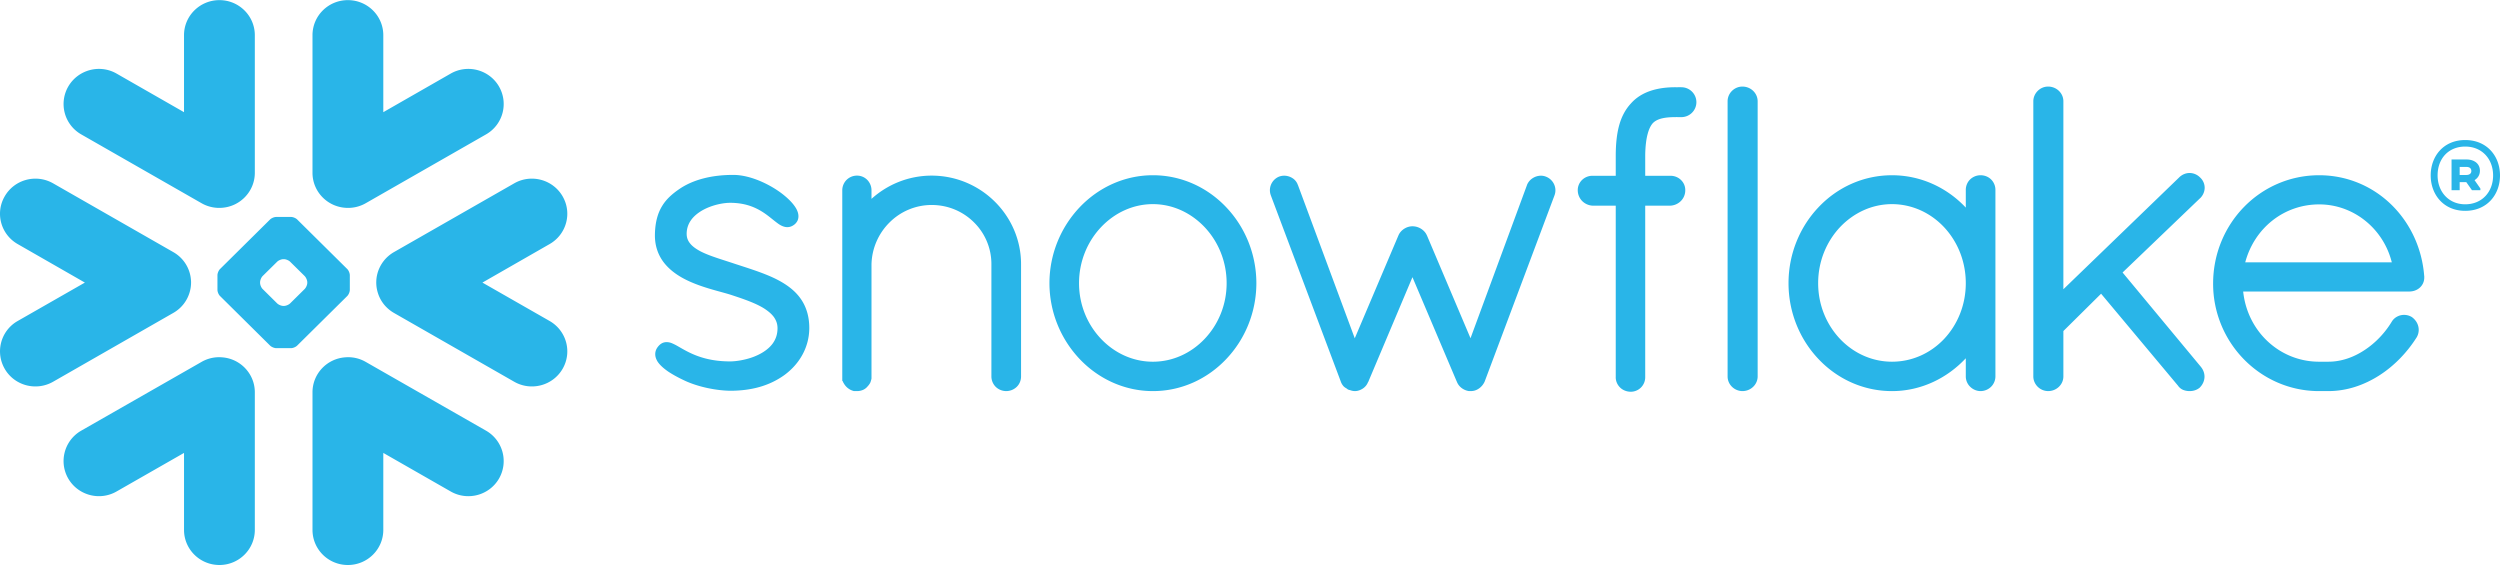 <svg xmlns="http://www.w3.org/2000/svg" width="3em" height="0.68em" viewBox="0 0 512 116"><path fill="#29B5E8" d="m316.715 36.199l-.015-.01s-.008-.005-.018-.005a2.8 2.8 0 0 0-1.095-.229a3.2 3.2 0 0 0-1.66.487a3 3 0 0 0-1.18 1.361v.014l-11.586 31.426l-8.93-21.064l-.013-.009c-.251-.589-.701-1.044-1.211-1.36a3.3 3.3 0 0 0-1.735-.493c-.608 0-1.174.189-1.675.497c-.492.316-.937.767-1.187 1.356l-.006.01l-8.948 21.077l-11.648-31.412h-.01a2.66 2.66 0 0 0-1.108-1.393a3.2 3.2 0 0 0-1.689-.497a3 3 0 0 0-1.141.229h-.018l-.013.015a3.02 3.02 0 0 0-1.754 2.749q.001.553.217 1.098h-.004l14.329 38.13v.013c.111.284.268.566.5.842c.168.197.415.363.669.501a1.2 1.2 0 0 0 .663.33c.255.085.594.207 1.048.207c.58 0 1.118-.207 1.6-.514a2.8 2.8 0 0 0 1.077-1.324l.037-.028l9.06-21.465l9.073 21.378h.01c.209.57.576 1.016 1.002 1.333c.45.335.955.542 1.49.62h.38c.362 0 .714-.068 1.01-.183a3.2 3.2 0 0 0 .77-.432a3.47 3.47 0 0 0 1.096-1.436v-.012l14.237-37.96q.211-.544.212-1.092a3.01 3.01 0 0 0-1.836-2.755m-65.501 21.768c0-4.478-1.735-8.533-4.494-11.461c-2.775-2.934-6.533-4.727-10.614-4.727c-4.083 0-7.85 1.793-10.619 4.727c-2.765 2.928-4.5 6.983-4.5 11.46c0 4.474 1.735 8.491 4.5 11.4c2.77 2.92 6.536 4.686 10.619 4.686c4.081 0 7.852-1.765 10.614-4.685c2.76-2.91 4.494-6.927 4.494-11.4m-.079-15.544c3.832 4.027 6.16 9.553 6.17 15.544c-.01 5.99-2.338 11.51-6.17 15.538c-3.803 4.022-9.115 6.565-15.02 6.565c-5.86 0-11.18-2.543-14.997-6.565a22.606 22.606 0 0 1 0-31.083c3.817-4.017 9.137-6.56 14.997-6.56c5.905 0 11.217 2.543 15.02 6.56m-60.328-6.482c-4.75 0-9.087 1.835-12.325 4.763v-1.75a3.06 3.06 0 0 0-.836-2.107a2.93 2.93 0 0 0-2.11-.906a3.04 3.04 0 0 0-2.185.9a3.03 3.03 0 0 0-.853 2.113v39.015l.125.124l.005.019c.032.129.115.27.203.408a3.25 3.25 0 0 0 1.93 1.512l.12.038h.655c.436 0 .876-.092 1.294-.286c.348-.165.672-.431.932-.772l.01.005c.032-.032.042-.074.079-.105a.1.1 0 0 0 .036-.033c.162-.207.298-.418.381-.616a6 6 0 0 0 .186-.625l.028-.111V54.1a12.48 12.48 0 0 1 3.711-8.583a12.18 12.18 0 0 1 8.614-3.563c3.415 0 6.461 1.362 8.67 3.563a11.98 11.98 0 0 1 3.562 8.551v23.005c0 .84.362 1.618.91 2.15a3.1 3.1 0 0 0 4.254 0c.565-.532.909-1.31.909-2.15V54.068c0-9.93-8.183-18.113-18.305-18.127M489.842 53.7c-1.726-6.937-7.873-11.88-14.886-11.865c-7.19 0-13.253 4.836-15.132 11.865zm6.646 2.842v.298c0 .832-.375 1.582-.945 2.074c-.566.496-1.303.754-2.097.763h-34.044c.867 8.232 7.5 14.312 15.419 14.375h2.008c2.62.009 5.173-.888 7.418-2.372c2.25-1.47 4.193-3.526 5.562-5.788a2.8 2.8 0 0 1 1.126-1.076a2.96 2.96 0 0 1 1.42-.354c.538 0 1.072.138 1.54.418l.033.014l.037.028c.854.62 1.388 1.568 1.388 2.607c0 .528-.139 1.067-.432 1.553l-.009.02l-.01.008c-1.902 2.998-4.495 5.733-7.575 7.715c-3.085 1.985-6.661 3.245-10.498 3.245h-2.04c-5.975-.042-11.375-2.543-15.267-6.542a22.13 22.13 0 0 1-6.276-15.478c0-6.12 2.412-11.673 6.328-15.691c3.915-4.013 9.355-6.496 15.382-6.496c5.752 0 10.92 2.266 14.746 5.977c3.828 3.71 6.328 8.862 6.774 14.66zM356.845 17.704c-.83 0-1.59.345-2.137.887a2.98 2.98 0 0 0-.895 2.12v56.362c0 .822.346 1.576.895 2.11a3.1 3.1 0 0 0 2.137.887c1.721 0 3.113-1.343 3.123-2.997V20.71c-.01-1.66-1.402-3.007-3.123-3.007M158.46 56.89c-2.45-1.144-5.228-1.99-8.001-2.9c-2.552-.855-5.141-1.582-6.988-2.538c-.927-.492-1.65-1.011-2.119-1.595c-.478-.583-.71-1.177-.724-1.986c.005-1.108.33-2 .877-2.79c.83-1.182 2.222-2.102 3.743-2.696c1.503-.595 3.132-.876 4.296-.876c3.442.005 5.618 1.14 7.288 2.316c.825.594 1.522 1.195 2.18 1.692c.339.258.654.492 1.021.666c.347.17.756.309 1.201.309c.283 0 .567-.051.825-.16c.274-.11.511-.268.739-.46a2.5 2.5 0 0 0 .547-.732a2.2 2.2 0 0 0 .176-.868c0-.534-.172-1.035-.418-1.505c-.459-.827-1.165-1.617-2.064-2.408c-1.336-1.177-3.098-2.299-4.996-3.144c-1.903-.846-3.943-1.421-5.887-1.421c-4.504 0-8.266 1.011-10.999 2.874c-1.424.974-2.676 2.04-3.562 3.512c-.9 1.475-1.401 3.296-1.466 5.663q-.005.16-.004.317c-.01 2.3.737 4.194 1.91 5.678c1.782 2.235 4.427 3.572 7.02 4.52c2.588.946 5.176 1.512 6.81 2.054c2.3.758 4.745 1.581 6.526 2.67c.887.557 1.605 1.155 2.093 1.812c.473.676.74 1.374.751 2.258v.065c-.005 1.277-.384 2.28-1.011 3.139c-.946 1.278-2.52 2.215-4.19 2.808c-1.664.58-3.395.825-4.509.825c-3.929 0-6.558-.94-8.465-1.88c-.956-.475-1.73-.944-2.431-1.34a10 10 0 0 0-1.016-.5a2.8 2.8 0 0 0-1.094-.227a2.1 2.1 0 0 0-.762.138a2.3 2.3 0 0 0-.668.433a3.2 3.2 0 0 0-.658.865a2.34 2.34 0 0 0-.237 1.03c0 .588.222 1.126.539 1.613c.496.703 1.224 1.333 2.133 1.963c.937.62 2.056 1.232 3.345 1.835c2.858 1.337 6.522 2.036 9.306 2.082h.008c4.33 0 8.067-.989 11.217-3.287v-.006h.005c3.08-2.298 4.996-5.714 4.996-9.57c0-2.12-.501-3.917-1.377-5.388c-1.322-2.23-3.47-3.7-5.906-4.86m244.134 1.077c0-4.52-1.721-8.57-4.472-11.493c-2.747-2.915-6.518-4.684-10.642-4.694c-4.092 0-7.848 1.779-10.623 4.694c-2.755 2.923-4.499 6.973-4.499 11.493c0 4.514 1.744 8.538 4.499 11.437c2.76 2.901 6.531 4.648 10.623 4.648c4.133 0 7.904-1.747 10.651-4.638c2.742-2.91 4.463-6.929 4.463-11.447m5.158-21.267a3 3 0 0 1 .91 2.155v38.218a3 3 0 0 1-.89 2.11a3.1 3.1 0 0 1-2.14.887c-.834 0-1.6-.355-2.138-.887a2.96 2.96 0 0 1-.9-2.11v-3.729c-3.819 4.087-9.18 6.726-15.114 6.726c-5.905 0-11.221-2.515-15.03-6.542c-3.821-4.008-6.16-9.53-6.16-15.561s2.339-11.558 6.16-15.57c3.809-4.024 9.125-6.534 15.03-6.534c5.93 0 11.295 2.562 15.114 6.629v-3.637c0-.84.348-1.617.909-2.155a3.1 3.1 0 0 1 2.13-.837c.802 0 1.568.308 2.12.837m42.831 3.875c.603-.593.932-1.38.932-2.16a2.85 2.85 0 0 0-.937-2.093h.005c-.005-.018-.02-.018-.02-.018c-.003-.014-.013-.019-.013-.019h-.009a3.02 3.02 0 0 0-2.11-.882c-.785 0-1.55.323-2.134.901l-23.719 22.909V20.71c0-1.66-1.401-3.007-3.123-3.007c-.829 0-1.59.345-2.132.887c-.54.539-.9 1.297-.9 2.12v56.362c0 .822.36 1.576.9 2.11a3.07 3.07 0 0 0 2.132.887c1.722 0 3.123-1.343 3.123-2.997v-9.3l7.724-7.646l15.745 18.826c.296.432.7.73 1.098.887c.455.17.897.23 1.29.23c.542 0 1.309-.115 1.982-.64l.037-.022l.04-.042c.63-.616.988-1.434.988-2.27c0-.704-.263-1.421-.75-1.995v-.01l-16.028-19.309l15.865-15.207zM344.33 17.838h-.677c-.09 0-.176.009-.27.012c-.083-.003-.172-.012-.259-.012c-1.749 0-3.447.197-5.034.72c-1.564.516-3.005 1.367-4.123 2.658l-.005-.005l-.004.005v.005c-1.155 1.273-1.917 2.795-2.38 4.524c-.464 1.738-.655 3.696-.673 5.92v4.31h-4.792c-1.665.008-2.987 1.327-2.987 2.923a3.16 3.16 0 0 0 .877 2.22a3.26 3.26 0 0 0 2.146.975h4.756v35.053l-.005.082c0 .823.348 1.581.91 2.125c.555.533 1.336.85 2.185.85a2.965 2.965 0 0 0 2.945-2.975V42.093h5.153a3.26 3.26 0 0 0 2.145-.948c.56-.555.904-1.336.904-2.183v-.114c-.019-1.578-1.35-2.874-3.016-2.874h-5.186v-4.29c.033-1.898.232-3.319.52-4.353c.278-1.04.659-1.692 1.001-2.096c.335-.359.77-.658 1.48-.898c.715-.229 1.703-.376 3.04-.376h.157c.078 0 .162-.014.236-.014c.093 0 .18.014.279.014h.677c1.71 0 3.09-1.37 3.09-3.062s-1.38-3.061-3.09-3.061M512 35.903c0 3.951-2.669 7.25-7.127 7.25c-4.428 0-7.065-3.33-7.065-7.25c0-3.952 2.637-7.25 7.065-7.25c4.458 0 7.127 3.298 7.127 7.25m-1.413 0c0-3.36-2.26-5.913-5.714-5.913c-3.392 0-5.653 2.427-5.653 5.913c0 3.328 2.261 5.91 5.653 5.91c3.453 0 5.714-2.55 5.714-5.91m-8.51-3.268h3.046c1.664 0 2.763.902 2.763 2.302c0 .872-.44 1.525-1.099 1.93l1.194 1.71v.343h-1.728l-1.161-1.65h-1.35v1.65h-1.665zm3.015 1.525h-1.35v1.649h1.35c.628 0 1.036-.28 1.036-.809c0-.56-.377-.84-1.036-.84M45.48 73.155c3.667.26 6.58 3.24 6.704 6.912l.004.245v28.182c0 3.972-3.252 7.19-7.245 7.19c-3.931 0-7.123-3.088-7.251-6.948l-.004-.242V92.73l-13.8 7.889c-3.461 1.995-7.887.814-9.896-2.616c-1.958-3.366-.866-7.66 2.43-9.704l.219-.13l24.632-14.076a7.2 7.2 0 0 1 4.208-.938m29.14.782l.285.156L99.533 88.17a7.175 7.175 0 0 1 2.653 9.834c-1.957 3.357-6.243 4.56-9.672 2.739l-.223-.123L78.5 92.73v15.765c0 3.972-3.242 7.19-7.255 7.19c-3.93 0-7.114-3.088-7.242-6.948l-.004-.242V80.312c0-3.783 2.95-6.89 6.707-7.157a7.16 7.16 0 0 1 3.914.782M10.656 37.4l.223.122l24.614 14.085a7.16 7.16 0 0 1 3.373 4.313c.162.566.236 1.13.264 1.696a7.1 7.1 0 0 1-.33 2.34a7.14 7.14 0 0 1-3.035 3.939l-.272.163l-24.614 14.094c-3.475 1.982-7.904.809-9.899-2.62a7.143 7.143 0 0 1 2.43-9.694l.22-.13l13.754-7.862l-13.755-7.883C.155 47.976-1.033 43.59.98 40.157c1.952-3.365 6.237-4.566 9.676-2.757m104.551 2.757c2.009 3.434.821 7.819-2.653 9.806L98.8 57.846l13.755 7.862c3.474 1.99 4.662 6.376 2.653 9.824c-2.004 3.429-6.438 4.602-9.9 2.62L80.676 64.058c-1.642-.948-2.783-2.433-3.289-4.102a7 7 0 0 1-.325-2.34q.02-.847.256-1.696a7.22 7.22 0 0 1 3.358-4.313l24.633-14.085c3.461-1.982 7.895-.803 9.9 2.635m-55.615 4.247c.418 0 .992.235 1.285.533L71.115 55.07c.292.289.529.864.529 1.278v2.988c0 .405-.237.979-.529 1.264L60.877 70.733c-.293.298-.858.542-1.285.542h-3.01c-.414 0-.989-.244-1.286-.542L45.063 60.6c-.292-.285-.53-.86-.53-1.264v-2.988c0-.414.238-.989.53-1.278l10.233-10.133c.297-.298.872-.533 1.286-.533zm-1.448 8.648h-.115c-.413 0-.988.24-1.276.528l-2.964 2.924c-.297.303-.525.874-.525 1.283v.115c0 .404.228.97.525 1.264l2.964 2.933c.292.29.863.528 1.276.528h.115c.414 0 .99-.239 1.281-.528l2.965-2.933c.292-.294.542-.86.542-1.264v-.115c0-.41-.25-.98-.542-1.283l-2.965-2.924c-.292-.289-.867-.528-1.281-.528M71.245 0c3.93 0 7.122 3.089 7.251 6.938l.004.242v15.769l13.791-7.898c3.466-1.986 7.896-.808 9.895 2.625a7.16 7.16 0 0 1-2.435 9.695l-.218.13l-24.628 14.09a7.27 7.27 0 0 1-4.199.937c-3.675-.269-6.579-3.253-6.703-6.921l-.004-.246V7.18c0-3.961 3.234-7.18 7.246-7.18M44.943 0c3.911 0 7.112 3.089 7.241 6.938l.004.242v28.18c0 3.78-2.96 6.892-6.707 7.167a7.3 7.3 0 0 1-3.922-.783l-.286-.155L16.641 27.5a7.16 7.16 0 0 1-2.649-9.825c1.966-3.36 6.248-4.56 9.673-2.748l.222.123l13.8 7.898V7.179C37.688 3.22 40.93 0 44.944 0"/></svg>